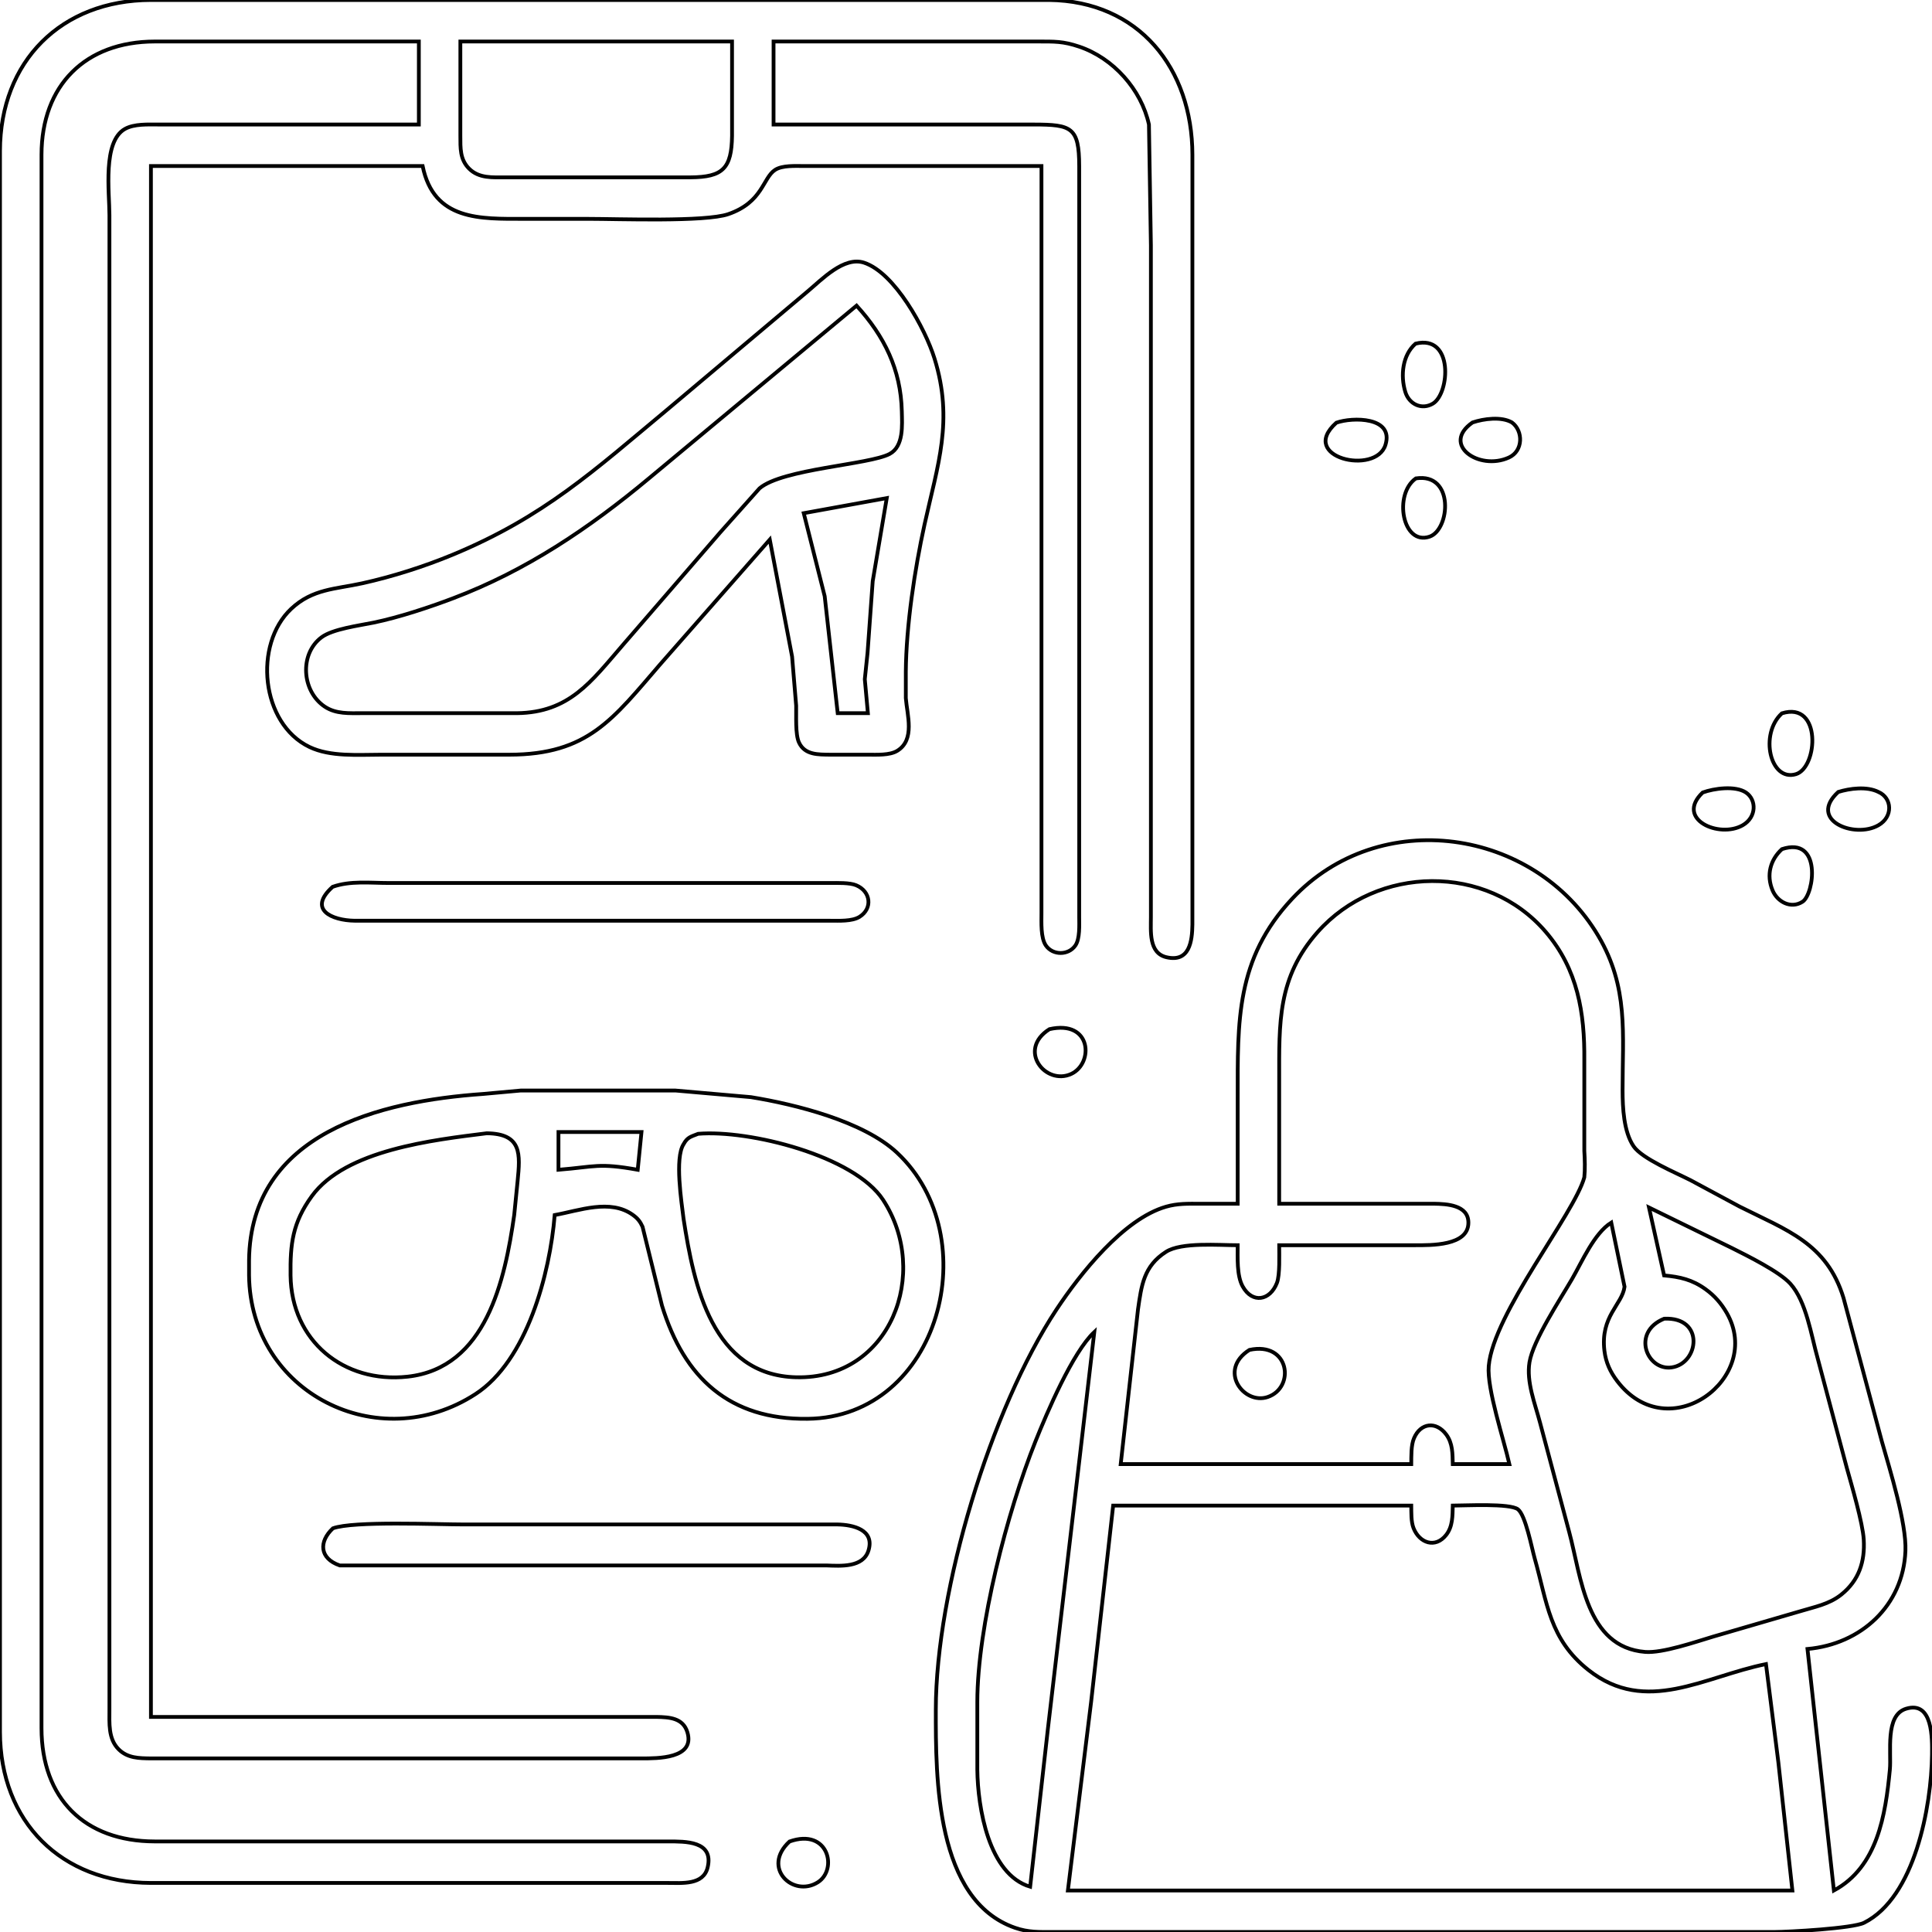 <?xml version="1.0" encoding="UTF-8" standalone="no"?>
<!DOCTYPE svg PUBLIC "-//W3C//DTD SVG 20010904//EN"
              "http://www.w3.org/TR/2001/REC-SVG-20010904/DTD/svg10.dtd">

<svg xmlns="http://www.w3.org/2000/svg"
     width="135.45mm" height="135.45mm"
     viewBox="0 0 512 512">
  <path id="fas"
        fill="none" stroke="black" stroke-width="1"
        d="M 111.00,11.00
           C 111.00,11.00 41.00,11.00 41.00,11.00
             22.60,11.03 11.03,22.60 11.00,41.00
             11.00,41.00 11.00,341.00 11.00,341.00
             11.00,341.00 11.00,458.00 11.00,458.00
             11.03,476.63 22.37,487.97 41.00,488.00
             41.00,488.00 154.00,488.00 154.00,488.00
             154.00,488.00 177.00,488.00 177.00,488.00
             181.54,488.01 189.24,487.79 187.53,494.90
             186.39,499.62 180.75,498.99 177.00,499.00
             177.00,499.00 40.00,499.00 40.00,499.00
             16.23,498.96 0.04,482.77 0.00,459.00
             0.00,459.00 0.00,106.00 0.00,106.00
             0.00,106.00 0.00,40.00 0.00,40.00
             0.04,16.23 16.23,0.04 40.00,0.00
             40.00,0.00 193.00,0.00 193.00,0.00
             193.00,0.00 278.00,0.00 278.00,0.00
             301.83,0.28 315.96,18.12 316.00,41.00
             316.00,41.00 316.00,205.00 316.00,205.00
             316.00,205.00 316.00,245.00 316.00,245.00
             315.94,249.42 315.25,255.12 309.10,253.67
             304.38,252.55 305.01,246.73 305.00,243.00
             305.00,243.00 305.00,65.00 305.00,65.00
             305.00,65.00 304.48,33.00 304.48,33.00
             302.46,23.69 295.01,15.39 286.00,12.36
             281.67,10.90 279.44,11.01 275.00,11.00
             275.00,11.00 205.00,11.00 205.00,11.00
             205.00,11.00 205.00,33.00 205.00,33.00
             205.00,33.00 274.00,33.00 274.00,33.00
             283.94,33.02 285.98,33.70 286.00,44.00
             286.00,44.00 286.00,243.00 286.00,243.00
             286.00,245.15 286.22,248.77 284.98,250.57
             283.15,253.21 279.01,253.22 277.17,250.57
             275.77,248.53 276.00,244.44 276.00,242.00
             276.00,242.00 276.00,44.00 276.00,44.00
             276.00,44.00 213.00,44.00 213.00,44.00
             210.76,44.00 207.32,43.78 205.41,45.02
             202.10,47.18 202.18,53.59 193.00,56.75
             186.88,58.86 163.87,58.00 156.00,58.00
             156.00,58.00 139.00,58.00 139.00,58.00
             127.27,58.00 114.96,58.54 112.00,44.00
             112.00,44.00 40.00,44.00 40.00,44.00
             40.00,44.00 40.00,455.00 40.00,455.00
             40.00,455.00 95.00,455.00 95.00,455.00
             95.00,455.00 132.00,455.00 132.00,455.00
             132.00,455.00 174.00,455.00 174.00,455.00
             177.31,455.07 181.00,455.23 182.16,459.05
             184.29,466.12 174.15,465.99 170.00,466.00
             170.00,466.00 65.00,466.00 65.00,466.00
             65.00,466.00 40.00,466.00 40.00,466.00
             36.86,465.95 33.82,465.96 31.43,463.57
             28.64,460.78 29.01,456.62 29.00,453.00
             29.00,453.00 29.00,131.00 29.00,131.00
             29.00,131.00 29.00,57.00 29.00,57.00
             29.00,50.90 27.15,37.53 33.11,34.17
             35.57,32.79 39.23,33.00 42.00,33.00
             42.00,33.00 111.00,33.00 111.00,33.00
             111.00,33.00 111.00,11.00 111.00,11.00 Z
           M 194.00,11.00
           C 194.00,11.00 122.00,11.00 122.00,11.00
             122.00,11.00 122.00,36.00 122.00,36.00
             122.02,39.20 121.85,42.22 124.31,44.69
             126.96,47.33 130.57,46.99 134.00,47.00
             134.00,47.00 183.00,47.00 183.00,47.00
             191.55,46.94 193.88,44.65 194.00,36.00
             194.00,36.00 194.00,11.00 194.00,11.00 Z
           M 204.00,143.00
           C 204.00,143.00 175.00,176.00 175.00,176.00
             162.45,190.54 155.85,199.97 135.00,200.00
             135.00,200.00 101.00,200.00 101.00,200.00
             94.93,200.00 87.55,200.62 82.00,197.95
             69.13,191.76 67.10,170.80 77.18,161.33
             82.84,156.02 88.93,156.14 96.00,154.58
             103.98,152.82 112.46,150.12 120.00,146.99
             144.17,136.96 157.44,124.69 177.00,108.41
             177.00,108.41 214.00,77.25 214.00,77.25
             217.77,74.11 223.64,67.85 229.00,69.62
             237.10,72.29 245.20,87.09 247.65,95.00
             252.77,111.48 248.49,123.20 245.01,139.00
             242.39,150.91 240.15,165.84 240.05,178.00
             240.05,178.00 240.05,185.00 240.05,185.00
             240.39,189.45 242.57,196.05 237.77,198.98
             235.77,200.20 232.31,200.00 230.00,200.00
             230.00,200.00 220.00,200.00 220.00,200.00
             216.85,199.95 213.29,200.11 211.74,196.77
             210.73,194.61 211.05,189.55 210.99,187.00
             210.99,187.00 209.91,174.00 209.91,174.00
             209.91,174.00 204.00,143.00 204.00,143.00 Z
           M 227.00,81.00
           C 227.00,81.00 172.00,126.75 172.00,126.75
             156.16,139.96 139.41,151.25 120.00,158.58
             113.53,161.02 105.75,163.60 99.00,165.00
             95.21,165.78 88.16,166.68 85.21,168.89
             79.30,173.31 79.95,183.18 86.05,187.26
             89.05,189.27 92.56,188.99 96.00,189.00
             96.00,189.00 137.00,189.00 137.00,189.00
             150.86,188.83 156.63,180.69 165.00,171.00
             165.00,171.00 190.95,141.00 190.95,141.00
             190.95,141.00 201.28,129.42 201.28,129.42
             207.37,124.22 230.38,123.16 235.75,120.30
             239.52,118.29 239.07,112.67 238.99,109.00
             238.73,97.91 234.37,89.10 227.00,81.00 Z
           M 375.14,91.07
           C 385.30,88.56 384.20,104.30 379.73,106.96
             376.74,108.74 373.41,107.09 372.43,103.89
             371.08,99.51 371.69,94.05 375.14,91.07 Z
           M 354.15,112.02
           C 358.40,110.51 369.47,110.41 367.16,117.90
             364.63,126.07 343.81,121.23 354.15,112.02 Z
           M 390.23,111.96
           C 393.22,110.95 397.93,110.34 400.69,111.96
             403.68,114.17 403.72,119.52 399.85,121.26
             391.91,124.85 381.84,117.80 390.23,111.96 Z
           M 375.22,126.78
           C 385.50,125.23 384.29,140.35 378.87,142.21
             371.63,144.69 369.26,130.94 375.22,126.78 Z
           M 235.00,132.00
           C 235.00,132.00 213.00,136.00 213.00,136.00
             213.00,136.00 218.55,158.00 218.55,158.00
             218.55,158.00 222.00,189.00 222.00,189.00
             222.00,189.00 230.00,189.00 230.00,189.00
             230.00,189.00 229.18,180.00 229.18,180.00
             229.18,180.00 229.91,173.00 229.91,173.00
             229.91,173.00 231.28,154.00 231.28,154.00
             231.28,154.00 235.00,132.00 235.00,132.00 Z
           M 472.22,189.04
           C 482.83,185.76 481.78,203.39 475.95,205.16
             469.08,207.23 466.21,194.52 472.22,189.04 Z
           M 451.23,210.02
           C 454.19,208.94 459.86,208.14 462.69,210.02
             465.55,211.94 465.53,216.57 461.85,218.69
             455.60,222.29 443.84,217.08 451.23,210.02 Z
           M 487.15,209.88
           C 490.15,208.95 494.73,208.32 497.81,209.88
             501.44,211.45 501.75,216.44 497.81,218.69
             491.51,222.34 478.97,217.37 487.15,209.88 Z
           M 328.00,319.00
           C 328.00,319.00 328.00,291.00 328.00,291.00
             328.00,270.66 327.49,254.14 342.44,238.17
             365.56,213.46 406.59,219.41 423.55,248.00
             431.64,261.66 429.98,273.93 430.00,289.00
             430.01,293.52 430.29,299.93 432.93,303.79
             435.17,307.07 444.15,310.80 448.00,312.76
             448.00,312.76 461.00,319.75 461.00,319.75
             473.37,325.98 484.13,329.43 488.56,344.00
             488.56,344.00 498.71,382.00 498.71,382.00
             500.86,389.57 505.26,403.67 504.96,411.00
             504.37,425.57 493.16,435.72 479.00,437.00
             479.00,437.00 486.00,501.00 486.00,501.00
             497.55,494.78 499.68,481.00 500.83,469.00
             501.28,464.35 499.48,454.58 505.10,452.84
             512.29,450.62 512.04,460.85 512.00,465.00
             511.84,478.73 507.46,502.81 494.00,509.55
             490.99,511.05 474.16,511.99 470.00,512.00
             470.00,512.00 279.00,512.00 279.00,512.00
             275.36,511.99 272.53,512.12 269.00,510.89
             247.93,503.57 247.97,471.18 248.00,453.00
             248.05,421.24 262.54,373.40 280.00,347.00
             286.25,337.55 297.78,323.01 309.00,319.79
             312.09,318.90 314.83,319.00 318.00,319.00
             318.00,319.00 328.00,319.00 328.00,319.00 Z
           M 472.23,225.03
           C 482.88,221.51 480.80,236.97 477.69,238.97
             474.63,240.94 471.02,239.03 469.74,235.94
             468.05,231.89 469.14,227.86 472.23,225.03 Z
           M 400.00,388.00
           C 398.53,381.48 394.00,368.00 394.53,362.00
             395.75,348.04 417.22,321.69 419.86,312.00
             420.08,309.98 420.00,307.12 419.86,305.00
             419.86,305.00 419.86,281.00 419.86,281.00
             419.98,268.41 418.11,256.89 409.68,247.01
             394.06,228.73 364.92,229.24 349.18,247.01
             338.52,259.04 339.00,271.12 339.00,286.00
             339.00,286.00 339.00,319.00 339.00,319.00
             339.00,319.00 380.00,319.00 380.00,319.00
             383.37,319.05 389.14,319.31 389.14,324.02
             389.14,330.23 379.16,329.99 375.00,330.00
             375.00,330.00 339.00,330.00 339.00,330.00
             339.00,332.49 339.22,337.85 338.40,339.98
             336.58,344.69 331.88,345.55 329.31,340.89
             327.73,338.03 328.00,333.25 328.00,330.00
             322.98,330.00 313.09,329.14 309.02,331.74
             303.07,335.53 302.49,340.71 301.58,347.00
             301.58,347.00 297.00,388.00 297.00,388.00
             297.00,388.00 374.00,388.00 374.00,388.00
             374.02,385.94 373.92,383.00 374.74,381.11
             376.49,377.04 380.61,376.59 383.26,380.15
             385.00,382.49 384.93,385.25 385.00,388.00
             385.00,388.00 400.00,388.00 400.00,388.00 Z
           M 88.15,235.02
           C 92.80,233.36 98.09,234.00 103.00,234.00
             103.00,234.00 129.00,234.00 129.00,234.00
             129.00,234.00 220.00,234.00 220.00,234.00
             221.91,234.00 225.18,233.88 226.89,234.60
             230.81,236.23 231.30,240.79 227.77,242.98
             225.80,244.20 222.28,244.00 220.00,244.00
             220.00,244.00 116.00,244.00 116.00,244.00
             116.00,244.00 94.00,244.00 94.00,244.00
             87.88,243.91 81.46,241.03 88.15,235.02 Z
           M 278.11,272.74
           C 289.38,270.19 289.89,281.82 283.89,284.60
             277.07,287.76 269.47,278.21 278.11,272.74 Z
           M 147.00,322.00
           C 145.73,337.54 139.65,360.61 126.00,369.45
             100.30,386.12 66.37,369.16 66.00,338.00
             66.00,338.00 66.00,334.00 66.00,334.00
             66.40,300.18 100.71,291.82 128.00,289.91
             128.00,289.91 138.00,289.00 138.00,289.00
             138.00,289.00 158.00,289.00 158.00,289.00
             158.00,289.00 179.00,289.00 179.00,289.00
             179.00,289.00 199.00,290.75 199.00,290.75
             210.86,292.68 228.83,297.17 237.71,305.47
             261.58,327.77 249.14,375.59 214.00,376.00
             193.39,376.24 181.33,365.25 175.43,346.00
             175.43,346.00 170.28,325.10 170.28,325.10
             169.66,323.73 169.00,322.90 167.77,322.00
             161.74,317.60 153.45,320.85 147.00,322.00 Z
           M 129.00,300.33
           C 114.90,302.10 91.57,304.68 82.63,317.00
             77.52,324.05 76.90,329.65 77.00,338.00
             77.21,355.32 91.05,366.67 108.00,364.83
             128.86,362.56 133.81,339.20 136.27,322.00
             136.27,322.00 137.17,313.00 137.17,313.00
             137.87,305.84 138.35,300.45 129.00,300.33 Z
           M 170.00,300.00
           C 170.00,300.00 148.00,300.00 148.00,300.00
             148.00,300.00 148.00,310.00 148.00,310.00
             157.77,309.21 158.58,308.13 169.00,310.00
             169.00,310.00 170.00,300.00 170.00,300.00 Z
           M 185.02,300.47
           C 183.15,301.23 182.20,301.30 181.15,303.23
             178.77,306.92 180.62,318.60 181.15,323.00
             183.87,340.66 188.76,364.45 211.00,364.99
             236.05,365.59 246.65,337.30 234.04,318.00
             226.36,306.27 198.52,299.36 185.02,300.47 Z
           M 427.00,324.00
           C 422.44,326.87 419.30,334.31 416.58,339.00
             413.41,344.45 406.27,355.25 405.33,361.00
             404.47,366.25 406.79,371.94 408.12,377.00
             408.12,377.00 415.85,406.00 415.85,406.00
             419.07,417.92 420.28,436.53 436.00,437.78
             440.58,438.14 449.39,435.10 454.00,433.72
             454.00,433.72 477.00,427.02 477.00,427.02
             480.86,425.84 484.71,425.18 487.96,422.58
             492.64,418.84 494.26,413.83 493.91,408.00
             493.64,403.55 490.72,393.67 489.42,389.00
             489.42,389.00 481.71,360.00 481.71,360.00
             479.96,353.83 478.73,344.96 474.47,340.21
             471.60,337.01 463.08,332.80 459.00,330.75
             459.00,330.75 437.00,320.00 437.00,320.00
             437.00,320.00 441.00,338.00 441.00,338.00
             445.20,338.38 448.46,339.11 451.98,341.65
             454.38,343.37 456.17,345.44 457.64,348.00
             467.41,365.10 442.23,383.98 428.56,365.98
             426.71,363.56 425.56,361.03 425.19,358.00
             424.07,348.78 429.91,345.75 430.52,341.00
             430.52,341.00 427.00,324.00 427.00,324.00 Z
           M 441.02,349.47
           C 432.24,353.04 436.44,363.30 443.00,362.38
             450.27,361.37 451.85,348.96 441.02,349.47 Z
           M 290.00,353.00
           C 284.28,358.35 277.46,374.34 274.40,382.00
             266.93,400.67 259.03,430.96 259.00,451.00
             259.00,451.00 259.00,469.00 259.00,469.00
             259.12,479.05 262.00,496.74 273.00,500.00
             273.00,500.00 277.72,458.00 277.72,458.00
             277.72,458.00 286.16,386.00 286.16,386.00
             286.16,386.00 290.00,353.00 290.00,353.00 Z
           M 331.11,357.74
           C 341.77,355.43 343.32,367.71 335.96,370.22
             329.60,372.39 322.65,363.09 331.11,357.74 Z
           M 374.00,399.00
           C 374.00,399.00 295.00,399.00 295.00,399.00
             295.00,399.00 289.16,451.00 289.16,451.00
             289.16,451.00 283.00,501.00 283.00,501.00
             283.00,501.00 475.00,501.00 475.00,501.00
             475.00,501.00 471.28,467.00 471.28,467.00
             471.28,467.00 468.00,441.00 468.00,441.00
             451.65,444.30 436.24,454.60 421.00,442.61
             410.57,434.40 410.05,424.77 406.71,413.00
             405.91,410.18 404.30,401.57 402.28,399.99
             400.15,398.34 388.25,399.00 385.00,399.00
             384.93,401.67 385.01,404.53 383.26,406.76
             380.37,410.44 376.16,408.92 374.60,404.96
             373.93,403.27 374.02,400.81 374.00,399.00 Z
           M 88.23,405.02
           C 93.67,403.03 115.77,404.00 123.00,404.00
             123.00,404.00 198.00,404.00 198.00,404.00
             198.00,404.00 222.00,404.00 222.00,404.00
             225.97,404.08 231.86,405.34 230.16,410.89
             228.75,415.48 222.76,414.99 219.00,414.86
             219.00,414.86 115.00,414.86 115.00,414.86
             115.00,414.86 90.04,414.86 90.04,414.86
             84.61,412.99 84.47,408.53 88.23,405.02 Z
           M 209.23,488.02
           C 219.57,484.35 222.09,495.45 216.72,498.83
             210.15,502.96 201.71,494.95 209.23,488.02 Z" />
</svg>
